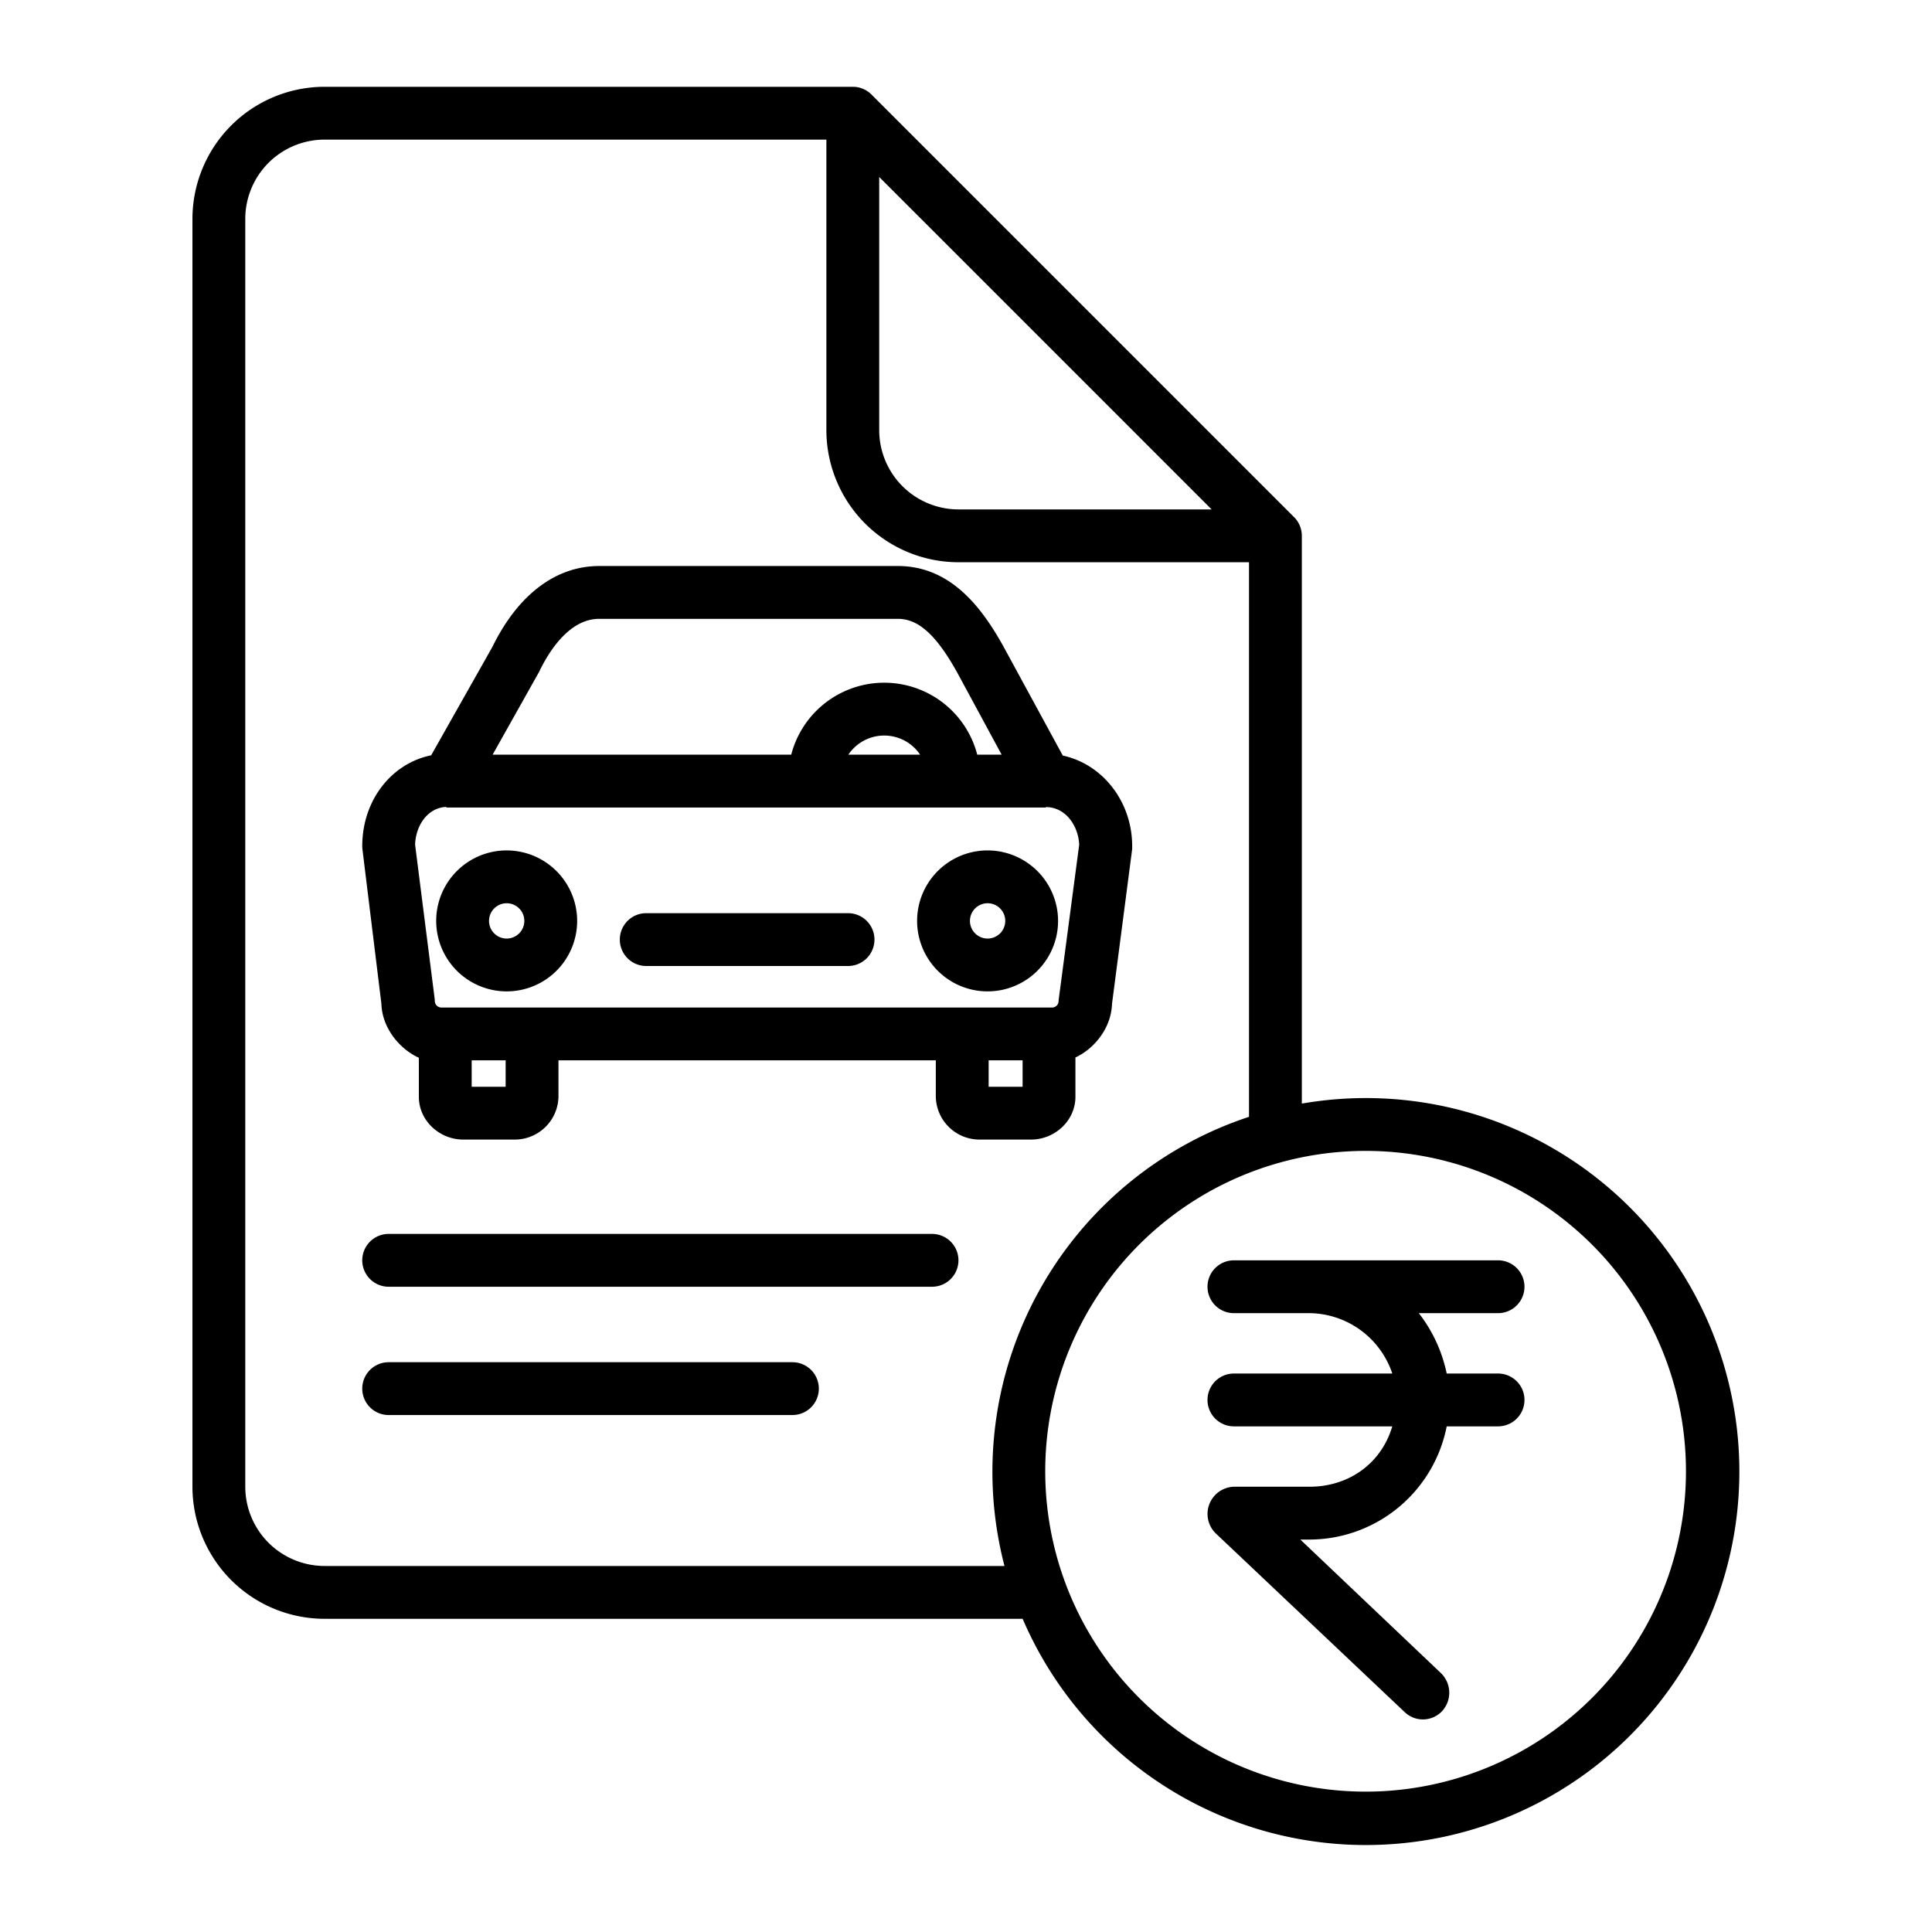 <?xml version="1.0"?>
<svg xmlns="http://www.w3.org/2000/svg" id="Layer_1" data-name="Layer 1" viewBox="0 0 512 512" width="512" height="512"><title>Service bill</title><path d="M342.95,137.05l-112-112A7,7,0,0,0,226,23H86A35.04,35.04,0,0,0,51,58V394a35.04,35.04,0,0,0,35,35H271.012A98.977,98.977,0,1,0,345,292.466V142A7,7,0,0,0,342.95,137.05ZM233,46.9,321.1,135H254a21.024,21.024,0,0,1-21-21ZM266.2,415H86a21.024,21.024,0,0,1-21-21V58A21.024,21.024,0,0,1,86,37H219v77a35.04,35.04,0,0,0,35,35h77V295.971A99.048,99.048,0,0,0,266.2,415ZM362,305a84.9,84.9,0,1,1-22.181,2.921A85.1,85.1,0,0,1,362,305Z"/><path d="M320,341a7,7,0,0,0,7,7h20.03a23.416,23.416,0,0,1,21.943,16H327a7,7,0,0,0,0,14h41.973c-2.97,10-11.682,16-21.943,16H327a7.208,7.208,0,0,0-4.808,12.372l50.064,47.356a6.983,6.983,0,0,0,9.9-.244,7.223,7.223,0,0,0-.28-10.08L344.6,408h2.43a37.142,37.142,0,0,0,36.361-30H397a7,7,0,0,0,0-14H383.391A38.939,38.939,0,0,0,376,348h21a7,7,0,0,0,0-14H327A7,7,0,0,0,320,341Z"/><path d="M300.02,225.145a7.012,7.012,0,0,0,.02-.917c0-11.855-7.929-21.763-18.387-23.99l-15.726-28.913C260.375,161.37,252.169,150,237.954,150H158.795c-11.478,0-21.521,7.571-28.3,21.426l-16.232,28.735C103.733,202.31,96,212.107,96,224.242a6.86,6.86,0,0,0,.056.871l5.02,40.924c.2,6.5,4.924,12.017,9.924,14.287v10.335c0,6.315,5.457,11.341,11.772,11.341h13.522A11.59,11.59,0,0,0,148,290.659V281H248v9.659A11.59,11.59,0,0,0,259.706,302h13.522c6.315,0,11.772-5.026,11.772-11.341V280.241c5-2.321,9.482-7.78,9.691-14.185Zm-157.228-46.96c.071-.127.139-.259.2-.39,2.5-5.151,7.871-13.795,15.8-13.795h79.159c5.479,0,10.185,4.309,15.7,14.191L265.448,200h-6.467a25.465,25.465,0,0,0-49.3,0H130.548ZM243.843,200H224.819a11.453,11.453,0,0,1,19.024,0ZM134,288h-9v-7h9Zm137,0h-9v-7h9Zm9.6-23.358a3.947,3.947,0,0,0-.061.685A1.742,1.742,0,0,1,278.635,267h-161.5a1.754,1.754,0,0,1-1.906-1.688,5.37,5.37,0,0,0-.056-.77l-5.167-40.7c.152-4.855,3.115-9.615,8.013-9.994.179.014.358.154.541.154H277.094c.029,0,.057-.114.087-.114,5.3,0,8.636,5.083,8.812,10Z"/><path d="M224.743,242H171.258a7,7,0,0,0,0,14h53.485a7,7,0,0,0,0-14Z"/><path d="M134.275,225.37a18.678,18.678,0,1,0,18.678,18.678A18.7,18.7,0,0,0,134.275,225.37Zm0,23.356a4.678,4.678,0,1,1,4.678-4.678A4.683,4.683,0,0,1,134.275,248.726Z"/><path d="M261.726,225.37A18.678,18.678,0,1,0,280.4,244.048,18.7,18.7,0,0,0,261.726,225.37Zm0,23.356a4.678,4.678,0,1,1,4.677-4.678A4.683,4.683,0,0,1,261.726,248.726Z"/><path d="M247,327H103a7,7,0,0,0,0,14H247a7,7,0,0,0,0-14Z"/><path d="M210,361H103a7,7,0,0,0,0,14H210a7,7,0,0,0,0-14Z"/></svg>
